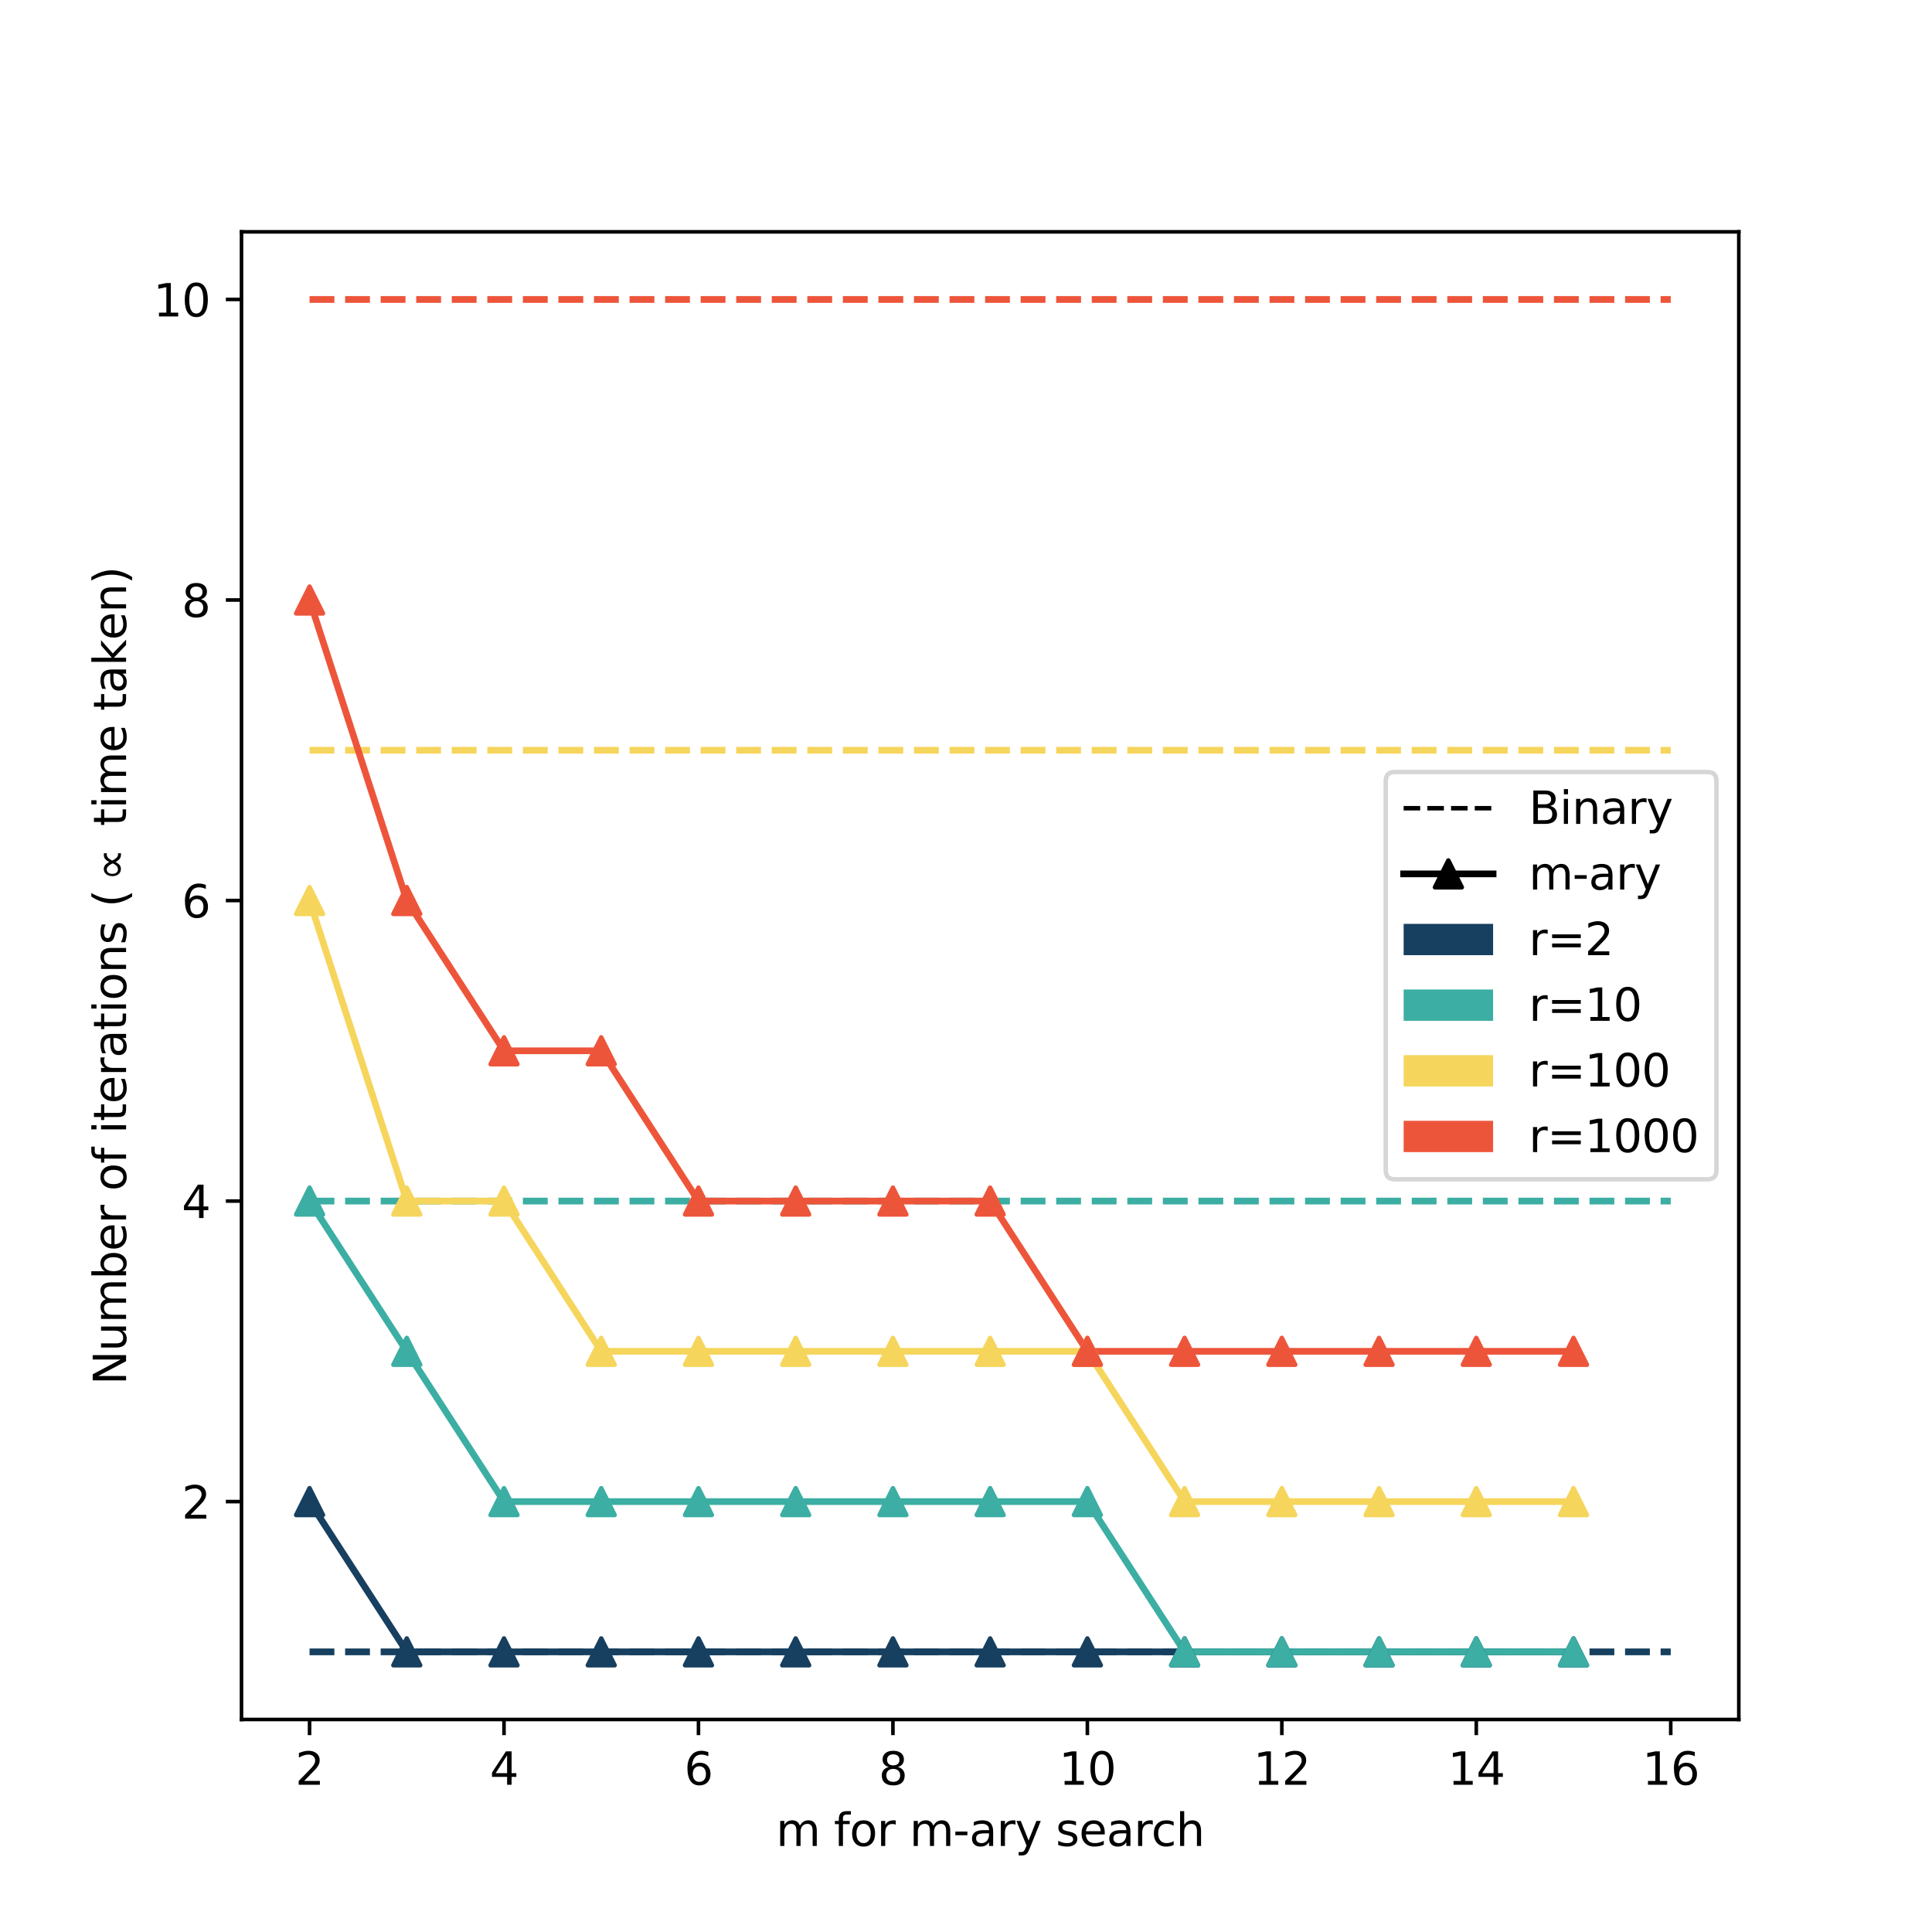 <?xml version="1.0" encoding="utf-8" standalone="no"?>
<!DOCTYPE svg PUBLIC "-//W3C//DTD SVG 1.1//EN"
  "http://www.w3.org/Graphics/SVG/1.1/DTD/svg11.dtd">
<svg height="432pt" version="1.1" viewBox="0 0 432 432" width="432pt" xmlns="http://www.w3.org/2000/svg" xmlns:xlink="http://www.w3.org/1999/xlink">
 <defs>
  <style type="text/css">*{stroke-linecap:butt;stroke-linejoin:round;}</style>
 </defs>
 <g id="figure_1">
  <g id="patch_1">
   <path d="M 0 432 
L 432 432 
L 432 0 
L 0 0 
z
" style="fill:#ffffff;"/>
  </g>
  <g id="axes_1">
   <g id="patch_2">
    <path d="M 54 384.48 
L 388.8 384.48 
L 388.8 51.84 
L 54 51.84 
z
" style="fill:#ffffff;"/>
   </g>
   <g id="matplotlib.axis_1">
    <g id="xtick_1">
     <g id="line2d_1">
      <defs>
       <path d="M 0 0 
L 0 3.5 
" id="mc1459bf43f" style="stroke:#000000;stroke-width:0.8;"/>
      </defs>
      <g>
       <use style="stroke:#000000;stroke-width:0.8;" x="69.218" xlink:href="#mc1459bf43f" y="384.48"/>
      </g>
     </g>
     <g id="text_1">
      <!-- 2 -->
      <g transform="translate(66.037 399.078)scale(0.1 -0.1)">
       <defs>
        <path d="M 1228 531 
L 3431 531 
L 3431 0 
L 469 0 
L 469 531 
Q 828 903 1448 1529 
Q 2069 2156 2228 2338 
Q 2531 2678 2651 2914 
Q 2772 3150 2772 3378 
Q 2772 3750 2511 3984 
Q 2250 4219 1831 4219 
Q 1534 4219 1204 4116 
Q 875 4013 500 3803 
L 500 4441 
Q 881 4594 1212 4672 
Q 1544 4750 1819 4750 
Q 2544 4750 2975 4387 
Q 3406 4025 3406 3419 
Q 3406 3131 3298 2873 
Q 3191 2616 2906 2266 
Q 2828 2175 2409 1742 
Q 1991 1309 1228 531 
z
" id="DejaVuSans-32" transform="scale(0.016)"/>
       </defs>
       <use xlink:href="#DejaVuSans-32"/>
      </g>
     </g>
    </g>
    <g id="xtick_2">
     <g id="line2d_2">
      <g>
       <use style="stroke:#000000;stroke-width:0.8;" x="112.699" xlink:href="#mc1459bf43f" y="384.48"/>
      </g>
     </g>
     <g id="text_2">
      <!-- 4 -->
      <g transform="translate(109.517 399.078)scale(0.1 -0.1)">
       <defs>
        <path d="M 2419 4116 
L 825 1625 
L 2419 1625 
L 2419 4116 
z
M 2253 4666 
L 3047 4666 
L 3047 1625 
L 3713 1625 
L 3713 1100 
L 3047 1100 
L 3047 0 
L 2419 0 
L 2419 1100 
L 313 1100 
L 313 1709 
L 2253 4666 
z
" id="DejaVuSans-34" transform="scale(0.016)"/>
       </defs>
       <use xlink:href="#DejaVuSans-34"/>
      </g>
     </g>
    </g>
    <g id="xtick_3">
     <g id="line2d_3">
      <g>
       <use style="stroke:#000000;stroke-width:0.8;" x="156.179" xlink:href="#mc1459bf43f" y="384.48"/>
      </g>
     </g>
     <g id="text_3">
      <!-- 6 -->
      <g transform="translate(152.998 399.078)scale(0.1 -0.1)">
       <defs>
        <path d="M 2113 2584 
Q 1688 2584 1439 2293 
Q 1191 2003 1191 1497 
Q 1191 994 1439 701 
Q 1688 409 2113 409 
Q 2538 409 2786 701 
Q 3034 994 3034 1497 
Q 3034 2003 2786 2293 
Q 2538 2584 2113 2584 
z
M 3366 4563 
L 3366 3988 
Q 3128 4100 2886 4159 
Q 2644 4219 2406 4219 
Q 1781 4219 1451 3797 
Q 1122 3375 1075 2522 
Q 1259 2794 1537 2939 
Q 1816 3084 2150 3084 
Q 2853 3084 3261 2657 
Q 3669 2231 3669 1497 
Q 3669 778 3244 343 
Q 2819 -91 2113 -91 
Q 1303 -91 875 529 
Q 447 1150 447 2328 
Q 447 3434 972 4092 
Q 1497 4750 2381 4750 
Q 2619 4750 2861 4703 
Q 3103 4656 3366 4563 
z
" id="DejaVuSans-36" transform="scale(0.016)"/>
       </defs>
       <use xlink:href="#DejaVuSans-36"/>
      </g>
     </g>
    </g>
    <g id="xtick_4">
     <g id="line2d_4">
      <g>
       <use style="stroke:#000000;stroke-width:0.8;" x="199.66" xlink:href="#mc1459bf43f" y="384.48"/>
      </g>
     </g>
     <g id="text_4">
      <!-- 8 -->
      <g transform="translate(196.478 399.078)scale(0.1 -0.1)">
       <defs>
        <path d="M 2034 2216 
Q 1584 2216 1326 1975 
Q 1069 1734 1069 1313 
Q 1069 891 1326 650 
Q 1584 409 2034 409 
Q 2484 409 2743 651 
Q 3003 894 3003 1313 
Q 3003 1734 2745 1975 
Q 2488 2216 2034 2216 
z
M 1403 2484 
Q 997 2584 770 2862 
Q 544 3141 544 3541 
Q 544 4100 942 4425 
Q 1341 4750 2034 4750 
Q 2731 4750 3128 4425 
Q 3525 4100 3525 3541 
Q 3525 3141 3298 2862 
Q 3072 2584 2669 2484 
Q 3125 2378 3379 2068 
Q 3634 1759 3634 1313 
Q 3634 634 3220 271 
Q 2806 -91 2034 -91 
Q 1263 -91 848 271 
Q 434 634 434 1313 
Q 434 1759 690 2068 
Q 947 2378 1403 2484 
z
M 1172 3481 
Q 1172 3119 1398 2916 
Q 1625 2713 2034 2713 
Q 2441 2713 2670 2916 
Q 2900 3119 2900 3481 
Q 2900 3844 2670 4047 
Q 2441 4250 2034 4250 
Q 1625 4250 1398 4047 
Q 1172 3844 1172 3481 
z
" id="DejaVuSans-38" transform="scale(0.016)"/>
       </defs>
       <use xlink:href="#DejaVuSans-38"/>
      </g>
     </g>
    </g>
    <g id="xtick_5">
     <g id="line2d_5">
      <g>
       <use style="stroke:#000000;stroke-width:0.8;" x="243.14" xlink:href="#mc1459bf43f" y="384.48"/>
      </g>
     </g>
     <g id="text_5">
      <!-- 10 -->
      <g transform="translate(236.778 399.078)scale(0.1 -0.1)">
       <defs>
        <path d="M 794 531 
L 1825 531 
L 1825 4091 
L 703 3866 
L 703 4441 
L 1819 4666 
L 2450 4666 
L 2450 531 
L 3481 531 
L 3481 0 
L 794 0 
L 794 531 
z
" id="DejaVuSans-31" transform="scale(0.016)"/>
        <path d="M 2034 4250 
Q 1547 4250 1301 3770 
Q 1056 3291 1056 2328 
Q 1056 1369 1301 889 
Q 1547 409 2034 409 
Q 2525 409 2770 889 
Q 3016 1369 3016 2328 
Q 3016 3291 2770 3770 
Q 2525 4250 2034 4250 
z
M 2034 4750 
Q 2819 4750 3233 4129 
Q 3647 3509 3647 2328 
Q 3647 1150 3233 529 
Q 2819 -91 2034 -91 
Q 1250 -91 836 529 
Q 422 1150 422 2328 
Q 422 3509 836 4129 
Q 1250 4750 2034 4750 
z
" id="DejaVuSans-30" transform="scale(0.016)"/>
       </defs>
       <use xlink:href="#DejaVuSans-31"/>
       <use x="63.623" xlink:href="#DejaVuSans-30"/>
      </g>
     </g>
    </g>
    <g id="xtick_6">
     <g id="line2d_6">
      <g>
       <use style="stroke:#000000;stroke-width:0.8;" x="286.621" xlink:href="#mc1459bf43f" y="384.48"/>
      </g>
     </g>
     <g id="text_6">
      <!-- 12 -->
      <g transform="translate(280.258 399.078)scale(0.1 -0.1)">
       <use xlink:href="#DejaVuSans-31"/>
       <use x="63.623" xlink:href="#DejaVuSans-32"/>
      </g>
     </g>
    </g>
    <g id="xtick_7">
     <g id="line2d_7">
      <g>
       <use style="stroke:#000000;stroke-width:0.8;" x="330.101" xlink:href="#mc1459bf43f" y="384.48"/>
      </g>
     </g>
     <g id="text_7">
      <!-- 14 -->
      <g transform="translate(323.739 399.078)scale(0.1 -0.1)">
       <use xlink:href="#DejaVuSans-31"/>
       <use x="63.623" xlink:href="#DejaVuSans-34"/>
      </g>
     </g>
    </g>
    <g id="xtick_8">
     <g id="line2d_8">
      <g>
       <use style="stroke:#000000;stroke-width:0.8;" x="373.582" xlink:href="#mc1459bf43f" y="384.48"/>
      </g>
     </g>
     <g id="text_8">
      <!-- 16 -->
      <g transform="translate(367.219 399.078)scale(0.1 -0.1)">
       <use xlink:href="#DejaVuSans-31"/>
       <use x="63.623" xlink:href="#DejaVuSans-36"/>
      </g>
     </g>
    </g>
    <g id="text_9">
     <!-- m for m-ary search -->
     <g transform="translate(173.528 412.757)scale(0.1 -0.1)">
      <defs>
       <path d="M 3328 2828 
Q 3544 3216 3844 3400 
Q 4144 3584 4550 3584 
Q 5097 3584 5394 3201 
Q 5691 2819 5691 2113 
L 5691 0 
L 5113 0 
L 5113 2094 
Q 5113 2597 4934 2840 
Q 4756 3084 4391 3084 
Q 3944 3084 3684 2787 
Q 3425 2491 3425 1978 
L 3425 0 
L 2847 0 
L 2847 2094 
Q 2847 2600 2669 2842 
Q 2491 3084 2119 3084 
Q 1678 3084 1418 2786 
Q 1159 2488 1159 1978 
L 1159 0 
L 581 0 
L 581 3500 
L 1159 3500 
L 1159 2956 
Q 1356 3278 1631 3431 
Q 1906 3584 2284 3584 
Q 2666 3584 2933 3390 
Q 3200 3197 3328 2828 
z
" id="DejaVuSans-6d" transform="scale(0.016)"/>
       <path id="DejaVuSans-20" transform="scale(0.016)"/>
       <path d="M 2375 4863 
L 2375 4384 
L 1825 4384 
Q 1516 4384 1395 4259 
Q 1275 4134 1275 3809 
L 1275 3500 
L 2222 3500 
L 2222 3053 
L 1275 3053 
L 1275 0 
L 697 0 
L 697 3053 
L 147 3053 
L 147 3500 
L 697 3500 
L 697 3744 
Q 697 4328 969 4595 
Q 1241 4863 1831 4863 
L 2375 4863 
z
" id="DejaVuSans-66" transform="scale(0.016)"/>
       <path d="M 1959 3097 
Q 1497 3097 1228 2736 
Q 959 2375 959 1747 
Q 959 1119 1226 758 
Q 1494 397 1959 397 
Q 2419 397 2687 759 
Q 2956 1122 2956 1747 
Q 2956 2369 2687 2733 
Q 2419 3097 1959 3097 
z
M 1959 3584 
Q 2709 3584 3137 3096 
Q 3566 2609 3566 1747 
Q 3566 888 3137 398 
Q 2709 -91 1959 -91 
Q 1206 -91 779 398 
Q 353 888 353 1747 
Q 353 2609 779 3096 
Q 1206 3584 1959 3584 
z
" id="DejaVuSans-6f" transform="scale(0.016)"/>
       <path d="M 2631 2963 
Q 2534 3019 2420 3045 
Q 2306 3072 2169 3072 
Q 1681 3072 1420 2755 
Q 1159 2438 1159 1844 
L 1159 0 
L 581 0 
L 581 3500 
L 1159 3500 
L 1159 2956 
Q 1341 3275 1631 3429 
Q 1922 3584 2338 3584 
Q 2397 3584 2469 3576 
Q 2541 3569 2628 3553 
L 2631 2963 
z
" id="DejaVuSans-72" transform="scale(0.016)"/>
       <path d="M 313 2009 
L 1997 2009 
L 1997 1497 
L 313 1497 
L 313 2009 
z
" id="DejaVuSans-2d" transform="scale(0.016)"/>
       <path d="M 2194 1759 
Q 1497 1759 1228 1600 
Q 959 1441 959 1056 
Q 959 750 1161 570 
Q 1363 391 1709 391 
Q 2188 391 2477 730 
Q 2766 1069 2766 1631 
L 2766 1759 
L 2194 1759 
z
M 3341 1997 
L 3341 0 
L 2766 0 
L 2766 531 
Q 2569 213 2275 61 
Q 1981 -91 1556 -91 
Q 1019 -91 701 211 
Q 384 513 384 1019 
Q 384 1609 779 1909 
Q 1175 2209 1959 2209 
L 2766 2209 
L 2766 2266 
Q 2766 2663 2505 2880 
Q 2244 3097 1772 3097 
Q 1472 3097 1187 3025 
Q 903 2953 641 2809 
L 641 3341 
Q 956 3463 1253 3523 
Q 1550 3584 1831 3584 
Q 2591 3584 2966 3190 
Q 3341 2797 3341 1997 
z
" id="DejaVuSans-61" transform="scale(0.016)"/>
       <path d="M 2059 -325 
Q 1816 -950 1584 -1140 
Q 1353 -1331 966 -1331 
L 506 -1331 
L 506 -850 
L 844 -850 
Q 1081 -850 1212 -737 
Q 1344 -625 1503 -206 
L 1606 56 
L 191 3500 
L 800 3500 
L 1894 763 
L 2988 3500 
L 3597 3500 
L 2059 -325 
z
" id="DejaVuSans-79" transform="scale(0.016)"/>
       <path d="M 2834 3397 
L 2834 2853 
Q 2591 2978 2328 3040 
Q 2066 3103 1784 3103 
Q 1356 3103 1142 2972 
Q 928 2841 928 2578 
Q 928 2378 1081 2264 
Q 1234 2150 1697 2047 
L 1894 2003 
Q 2506 1872 2764 1633 
Q 3022 1394 3022 966 
Q 3022 478 2636 193 
Q 2250 -91 1575 -91 
Q 1294 -91 989 -36 
Q 684 19 347 128 
L 347 722 
Q 666 556 975 473 
Q 1284 391 1588 391 
Q 1994 391 2212 530 
Q 2431 669 2431 922 
Q 2431 1156 2273 1281 
Q 2116 1406 1581 1522 
L 1381 1569 
Q 847 1681 609 1914 
Q 372 2147 372 2553 
Q 372 3047 722 3315 
Q 1072 3584 1716 3584 
Q 2034 3584 2315 3537 
Q 2597 3491 2834 3397 
z
" id="DejaVuSans-73" transform="scale(0.016)"/>
       <path d="M 3597 1894 
L 3597 1613 
L 953 1613 
Q 991 1019 1311 708 
Q 1631 397 2203 397 
Q 2534 397 2845 478 
Q 3156 559 3463 722 
L 3463 178 
Q 3153 47 2828 -22 
Q 2503 -91 2169 -91 
Q 1331 -91 842 396 
Q 353 884 353 1716 
Q 353 2575 817 3079 
Q 1281 3584 2069 3584 
Q 2775 3584 3186 3129 
Q 3597 2675 3597 1894 
z
M 3022 2063 
Q 3016 2534 2758 2815 
Q 2500 3097 2075 3097 
Q 1594 3097 1305 2825 
Q 1016 2553 972 2059 
L 3022 2063 
z
" id="DejaVuSans-65" transform="scale(0.016)"/>
       <path d="M 3122 3366 
L 3122 2828 
Q 2878 2963 2633 3030 
Q 2388 3097 2138 3097 
Q 1578 3097 1268 2742 
Q 959 2388 959 1747 
Q 959 1106 1268 751 
Q 1578 397 2138 397 
Q 2388 397 2633 464 
Q 2878 531 3122 666 
L 3122 134 
Q 2881 22 2623 -34 
Q 2366 -91 2075 -91 
Q 1284 -91 818 406 
Q 353 903 353 1747 
Q 353 2603 823 3093 
Q 1294 3584 2113 3584 
Q 2378 3584 2631 3529 
Q 2884 3475 3122 3366 
z
" id="DejaVuSans-63" transform="scale(0.016)"/>
       <path d="M 3513 2113 
L 3513 0 
L 2938 0 
L 2938 2094 
Q 2938 2591 2744 2837 
Q 2550 3084 2163 3084 
Q 1697 3084 1428 2787 
Q 1159 2491 1159 1978 
L 1159 0 
L 581 0 
L 581 4863 
L 1159 4863 
L 1159 2956 
Q 1366 3272 1645 3428 
Q 1925 3584 2291 3584 
Q 2894 3584 3203 3211 
Q 3513 2838 3513 2113 
z
" id="DejaVuSans-68" transform="scale(0.016)"/>
      </defs>
      <use xlink:href="#DejaVuSans-6d"/>
      <use x="97.412" xlink:href="#DejaVuSans-20"/>
      <use x="129.199" xlink:href="#DejaVuSans-66"/>
      <use x="164.404" xlink:href="#DejaVuSans-6f"/>
      <use x="225.586" xlink:href="#DejaVuSans-72"/>
      <use x="266.699" xlink:href="#DejaVuSans-20"/>
      <use x="298.486" xlink:href="#DejaVuSans-6d"/>
      <use x="395.898" xlink:href="#DejaVuSans-2d"/>
      <use x="431.982" xlink:href="#DejaVuSans-61"/>
      <use x="493.262" xlink:href="#DejaVuSans-72"/>
      <use x="534.375" xlink:href="#DejaVuSans-79"/>
      <use x="593.555" xlink:href="#DejaVuSans-20"/>
      <use x="625.342" xlink:href="#DejaVuSans-73"/>
      <use x="677.441" xlink:href="#DejaVuSans-65"/>
      <use x="738.965" xlink:href="#DejaVuSans-61"/>
      <use x="800.244" xlink:href="#DejaVuSans-72"/>
      <use x="839.107" xlink:href="#DejaVuSans-63"/>
      <use x="894.088" xlink:href="#DejaVuSans-68"/>
     </g>
    </g>
   </g>
   <g id="matplotlib.axis_2">
    <g id="ytick_1">
     <g id="line2d_9">
      <defs>
       <path d="M 0 0 
L -3.5 0 
" id="m2c2cb484c4" style="stroke:#000000;stroke-width:0.8;"/>
      </defs>
      <g>
       <use style="stroke:#000000;stroke-width:0.8;" x="54" xlink:href="#m2c2cb484c4" y="335.76"/>
      </g>
     </g>
     <g id="text_10">
      <!-- 2 -->
      <g transform="translate(40.638 339.559)scale(0.1 -0.1)">
       <use xlink:href="#DejaVuSans-32"/>
      </g>
     </g>
    </g>
    <g id="ytick_2">
     <g id="line2d_10">
      <g>
       <use style="stroke:#000000;stroke-width:0.8;" x="54" xlink:href="#m2c2cb484c4" y="268.56"/>
      </g>
     </g>
     <g id="text_11">
      <!-- 4 -->
      <g transform="translate(40.638 272.359)scale(0.1 -0.1)">
       <use xlink:href="#DejaVuSans-34"/>
      </g>
     </g>
    </g>
    <g id="ytick_3">
     <g id="line2d_11">
      <g>
       <use style="stroke:#000000;stroke-width:0.8;" x="54" xlink:href="#m2c2cb484c4" y="201.36"/>
      </g>
     </g>
     <g id="text_12">
      <!-- 6 -->
      <g transform="translate(40.638 205.159)scale(0.1 -0.1)">
       <use xlink:href="#DejaVuSans-36"/>
      </g>
     </g>
    </g>
    <g id="ytick_4">
     <g id="line2d_12">
      <g>
       <use style="stroke:#000000;stroke-width:0.8;" x="54" xlink:href="#m2c2cb484c4" y="134.16"/>
      </g>
     </g>
     <g id="text_13">
      <!-- 8 -->
      <g transform="translate(40.638 137.959)scale(0.1 -0.1)">
       <use xlink:href="#DejaVuSans-38"/>
      </g>
     </g>
    </g>
    <g id="ytick_5">
     <g id="line2d_13">
      <g>
       <use style="stroke:#000000;stroke-width:0.8;" x="54" xlink:href="#m2c2cb484c4" y="66.96"/>
      </g>
     </g>
     <g id="text_14">
      <!-- 10 -->
      <g transform="translate(34.275 70.759)scale(0.1 -0.1)">
       <use xlink:href="#DejaVuSans-31"/>
       <use x="63.623" xlink:href="#DejaVuSans-30"/>
      </g>
     </g>
    </g>
    <g id="text_15">
     <!-- Number of iterations ($\propto$ time taken) -->
     <g transform="translate(28.195 309.66)rotate(-90)scale(0.1 -0.1)">
      <defs>
       <path d="M 628 4666 
L 1478 4666 
L 3547 763 
L 3547 4666 
L 4159 4666 
L 4159 0 
L 3309 0 
L 1241 3903 
L 1241 0 
L 628 0 
L 628 4666 
z
" id="DejaVuSans-4e" transform="scale(0.016)"/>
       <path d="M 544 1381 
L 544 3500 
L 1119 3500 
L 1119 1403 
Q 1119 906 1312 657 
Q 1506 409 1894 409 
Q 2359 409 2629 706 
Q 2900 1003 2900 1516 
L 2900 3500 
L 3475 3500 
L 3475 0 
L 2900 0 
L 2900 538 
Q 2691 219 2414 64 
Q 2138 -91 1772 -91 
Q 1169 -91 856 284 
Q 544 659 544 1381 
z
M 1991 3584 
L 1991 3584 
z
" id="DejaVuSans-75" transform="scale(0.016)"/>
       <path d="M 3116 1747 
Q 3116 2381 2855 2742 
Q 2594 3103 2138 3103 
Q 1681 3103 1420 2742 
Q 1159 2381 1159 1747 
Q 1159 1113 1420 752 
Q 1681 391 2138 391 
Q 2594 391 2855 752 
Q 3116 1113 3116 1747 
z
M 1159 2969 
Q 1341 3281 1617 3432 
Q 1894 3584 2278 3584 
Q 2916 3584 3314 3078 
Q 3713 2572 3713 1747 
Q 3713 922 3314 415 
Q 2916 -91 2278 -91 
Q 1894 -91 1617 61 
Q 1341 213 1159 525 
L 1159 0 
L 581 0 
L 581 4863 
L 1159 4863 
L 1159 2969 
z
" id="DejaVuSans-62" transform="scale(0.016)"/>
       <path d="M 603 3500 
L 1178 3500 
L 1178 0 
L 603 0 
L 603 3500 
z
M 603 4863 
L 1178 4863 
L 1178 4134 
L 603 4134 
L 603 4863 
z
" id="DejaVuSans-69" transform="scale(0.016)"/>
       <path d="M 1172 4494 
L 1172 3500 
L 2356 3500 
L 2356 3053 
L 1172 3053 
L 1172 1153 
Q 1172 725 1289 603 
Q 1406 481 1766 481 
L 2356 481 
L 2356 0 
L 1766 0 
Q 1100 0 847 248 
Q 594 497 594 1153 
L 594 3053 
L 172 3053 
L 172 3500 
L 594 3500 
L 594 4494 
L 1172 4494 
z
" id="DejaVuSans-74" transform="scale(0.016)"/>
       <path d="M 3513 2113 
L 3513 0 
L 2938 0 
L 2938 2094 
Q 2938 2591 2744 2837 
Q 2550 3084 2163 3084 
Q 1697 3084 1428 2787 
Q 1159 2491 1159 1978 
L 1159 0 
L 581 0 
L 581 3500 
L 1159 3500 
L 1159 2956 
Q 1366 3272 1645 3428 
Q 1925 3584 2291 3584 
Q 2894 3584 3203 3211 
Q 3513 2838 3513 2113 
z
" id="DejaVuSans-6e" transform="scale(0.016)"/>
       <path d="M 1984 4856 
Q 1566 4138 1362 3434 
Q 1159 2731 1159 2009 
Q 1159 1288 1364 580 
Q 1569 -128 1984 -844 
L 1484 -844 
Q 1016 -109 783 600 
Q 550 1309 550 2009 
Q 550 2706 781 3412 
Q 1013 4119 1484 4856 
L 1984 4856 
z
" id="DejaVuSans-28" transform="scale(0.016)"/>
       <path d="M 1647 1134 
Q 2163 1134 2472 1884 
Q 2075 2703 1647 2703 
Q 1334 2703 1175 2478 
Q 1006 2238 1006 1919 
Q 1006 1569 1175 1353 
Q 1350 1134 1647 1134 
z
M 3884 1128 
L 3884 716 
L 3644 716 
Q 3416 716 3247 809 
Q 3078 894 2916 1091 
Q 2819 1203 2666 1466 
Q 2456 1091 2272 925 
Q 2044 725 1681 725 
Q 1259 725 981 1041 
Q 688 1372 688 1919 
Q 688 2444 981 2800 
Q 1241 3116 1688 3116 
Q 1916 3116 2084 3022 
Q 2281 2919 2416 2741 
Q 2541 2581 2666 2366 
Q 2875 2741 3059 2906 
Q 3288 3106 3650 3106 
L 3884 3106 
L 3884 2697 
L 3684 2697 
Q 3222 2697 2859 1947 
Q 3256 1128 3684 1128 
L 3884 1128 
z
" id="DejaVuSans-221d" transform="scale(0.016)"/>
       <path d="M 581 4863 
L 1159 4863 
L 1159 1991 
L 2875 3500 
L 3609 3500 
L 1753 1863 
L 3688 0 
L 2938 0 
L 1159 1709 
L 1159 0 
L 581 0 
L 581 4863 
z
" id="DejaVuSans-6b" transform="scale(0.016)"/>
       <path d="M 513 4856 
L 1013 4856 
Q 1481 4119 1714 3412 
Q 1947 2706 1947 2009 
Q 1947 1309 1714 600 
Q 1481 -109 1013 -844 
L 513 -844 
Q 928 -128 1133 580 
Q 1338 1288 1338 2009 
Q 1338 2731 1133 3434 
Q 928 4138 513 4856 
z
" id="DejaVuSans-29" transform="scale(0.016)"/>
      </defs>
      <use transform="translate(0 0.016)" xlink:href="#DejaVuSans-4e"/>
      <use transform="translate(74.805 0.016)" xlink:href="#DejaVuSans-75"/>
      <use transform="translate(138.184 0.016)" xlink:href="#DejaVuSans-6d"/>
      <use transform="translate(235.596 0.016)" xlink:href="#DejaVuSans-62"/>
      <use transform="translate(299.072 0.016)" xlink:href="#DejaVuSans-65"/>
      <use transform="translate(360.596 0.016)" xlink:href="#DejaVuSans-72"/>
      <use transform="translate(401.709 0.016)" xlink:href="#DejaVuSans-20"/>
      <use transform="translate(433.496 0.016)" xlink:href="#DejaVuSans-6f"/>
      <use transform="translate(494.678 0.016)" xlink:href="#DejaVuSans-66"/>
      <use transform="translate(529.883 0.016)" xlink:href="#DejaVuSans-20"/>
      <use transform="translate(561.67 0.016)" xlink:href="#DejaVuSans-69"/>
      <use transform="translate(589.453 0.016)" xlink:href="#DejaVuSans-74"/>
      <use transform="translate(628.662 0.016)" xlink:href="#DejaVuSans-65"/>
      <use transform="translate(690.186 0.016)" xlink:href="#DejaVuSans-72"/>
      <use transform="translate(731.299 0.016)" xlink:href="#DejaVuSans-61"/>
      <use transform="translate(792.578 0.016)" xlink:href="#DejaVuSans-74"/>
      <use transform="translate(831.787 0.016)" xlink:href="#DejaVuSans-69"/>
      <use transform="translate(859.57 0.016)" xlink:href="#DejaVuSans-6f"/>
      <use transform="translate(920.752 0.016)" xlink:href="#DejaVuSans-6e"/>
      <use transform="translate(984.131 0.016)" xlink:href="#DejaVuSans-73"/>
      <use transform="translate(1036.23 0.016)" xlink:href="#DejaVuSans-20"/>
      <use transform="translate(1068.018 0.016)" xlink:href="#DejaVuSans-28"/>
      <use transform="translate(1126.514 0.016)" xlink:href="#DejaVuSans-221d"/>
      <use transform="translate(1217.432 0.016)" xlink:href="#DejaVuSans-20"/>
      <use transform="translate(1249.219 0.016)" xlink:href="#DejaVuSans-74"/>
      <use transform="translate(1288.428 0.016)" xlink:href="#DejaVuSans-69"/>
      <use transform="translate(1316.211 0.016)" xlink:href="#DejaVuSans-6d"/>
      <use transform="translate(1413.623 0.016)" xlink:href="#DejaVuSans-65"/>
      <use transform="translate(1475.146 0.016)" xlink:href="#DejaVuSans-20"/>
      <use transform="translate(1506.934 0.016)" xlink:href="#DejaVuSans-74"/>
      <use transform="translate(1546.143 0.016)" xlink:href="#DejaVuSans-61"/>
      <use transform="translate(1607.422 0.016)" xlink:href="#DejaVuSans-6b"/>
      <use transform="translate(1665.332 0.016)" xlink:href="#DejaVuSans-65"/>
      <use transform="translate(1726.855 0.016)" xlink:href="#DejaVuSans-6e"/>
      <use transform="translate(1790.234 0.016)" xlink:href="#DejaVuSans-29"/>
     </g>
    </g>
   </g>
   <g id="line2d_14">
    <path clip-path="url(#p0aa6411105)" d="M 69.218 369.36 
L 373.582 369.36 
" style="fill:none;stroke:#173f5f;stroke-dasharray:5.55,2.4;stroke-dashoffset:0;stroke-width:1.5;"/>
   </g>
   <g id="line2d_15">
    <path clip-path="url(#p0aa6411105)" d="M 69.218 335.76 
L 90.958 369.36 
L 112.699 369.36 
L 134.439 369.36 
L 156.179 369.36 
L 177.919 369.36 
L 199.66 369.36 
L 221.4 369.36 
L 243.14 369.36 
L 264.881 369.36 
L 286.621 369.36 
L 308.361 369.36 
L 330.101 369.36 
L 351.842 369.36 
" style="fill:none;stroke:#173f5f;stroke-linecap:square;stroke-width:1.5;"/>
   </g>
   <g id="line2d_16">
    <path clip-path="url(#p0aa6411105)" d="M 69.218 268.56 
L 373.582 268.56 
" style="fill:none;stroke:#3caea3;stroke-dasharray:5.55,2.4;stroke-dashoffset:0;stroke-width:1.5;"/>
   </g>
   <g id="line2d_17">
    <path clip-path="url(#p0aa6411105)" d="M 69.218 268.56 
L 90.958 302.16 
L 112.699 335.76 
L 134.439 335.76 
L 156.179 335.76 
L 177.919 335.76 
L 199.66 335.76 
L 221.4 335.76 
L 243.14 335.76 
L 264.881 369.36 
L 286.621 369.36 
L 308.361 369.36 
L 330.101 369.36 
L 351.842 369.36 
" style="fill:none;stroke:#3caea3;stroke-linecap:square;stroke-width:1.5;"/>
   </g>
   <g id="line2d_18">
    <path clip-path="url(#p0aa6411105)" d="M 69.218 167.76 
L 373.582 167.76 
" style="fill:none;stroke:#f6d55c;stroke-dasharray:5.55,2.4;stroke-dashoffset:0;stroke-width:1.5;"/>
   </g>
   <g id="line2d_19">
    <path clip-path="url(#p0aa6411105)" d="M 69.218 201.36 
L 90.958 268.56 
L 112.699 268.56 
L 134.439 302.16 
L 156.179 302.16 
L 177.919 302.16 
L 199.66 302.16 
L 221.4 302.16 
L 243.14 302.16 
L 264.881 335.76 
L 286.621 335.76 
L 308.361 335.76 
L 330.101 335.76 
L 351.842 335.76 
" style="fill:none;stroke:#f6d55c;stroke-linecap:square;stroke-width:1.5;"/>
   </g>
   <g id="line2d_20">
    <path clip-path="url(#p0aa6411105)" d="M 69.218 66.96 
L 373.582 66.96 
" style="fill:none;stroke:#ed553b;stroke-dasharray:5.55,2.4;stroke-dashoffset:0;stroke-width:1.5;"/>
   </g>
   <g id="line2d_21">
    <path clip-path="url(#p0aa6411105)" d="M 69.218 134.16 
L 90.958 201.36 
L 112.699 234.96 
L 134.439 234.96 
L 156.179 268.56 
L 177.919 268.56 
L 199.66 268.56 
L 221.4 268.56 
L 243.14 302.16 
L 264.881 302.16 
L 286.621 302.16 
L 308.361 302.16 
L 330.101 302.16 
L 351.842 302.16 
" style="fill:none;stroke:#ed553b;stroke-linecap:square;stroke-width:1.5;"/>
   </g>
   <g id="patch_3">
    <path d="M 54 384.48 
L 54 51.84 
" style="fill:none;stroke:#000000;stroke-linecap:square;stroke-linejoin:miter;stroke-width:0.8;"/>
   </g>
   <g id="patch_4">
    <path d="M 388.8 384.48 
L 388.8 51.84 
" style="fill:none;stroke:#000000;stroke-linecap:square;stroke-linejoin:miter;stroke-width:0.8;"/>
   </g>
   <g id="patch_5">
    <path d="M 54 384.48 
L 388.8 384.48 
" style="fill:none;stroke:#000000;stroke-linecap:square;stroke-linejoin:miter;stroke-width:0.8;"/>
   </g>
   <g id="patch_6">
    <path d="M 54 51.84 
L 388.8 51.84 
" style="fill:none;stroke:#000000;stroke-linecap:square;stroke-linejoin:miter;stroke-width:0.8;"/>
   </g>
   <g id="legend_1">
    <g id="patch_7">
     <path d="M 311.859 263.694 
L 381.8 263.694 
Q 383.8 263.694 383.8 261.694 
L 383.8 174.626 
Q 383.8 172.626 381.8 172.626 
L 311.859 172.626 
Q 309.859 172.626 309.859 174.626 
L 309.859 261.694 
Q 309.859 263.694 311.859 263.694 
z
" style="fill:#ffffff;opacity:0.8;stroke:#cccccc;stroke-linejoin:miter;"/>
    </g>
    <g id="line2d_22">
     <path d="M 313.859 180.724 
L 333.859 180.724 
" style="fill:none;stroke:#000000;stroke-dasharray:3.7,1.6;stroke-dashoffset:0;"/>
    </g>
    <g id="line2d_23"/>
    <g id="text_16">
     <!-- Binary -->
     <g transform="translate(341.859 184.224)scale(0.1 -0.1)">
      <defs>
       <path d="M 1259 2228 
L 1259 519 
L 2272 519 
Q 2781 519 3026 730 
Q 3272 941 3272 1375 
Q 3272 1813 3026 2020 
Q 2781 2228 2272 2228 
L 1259 2228 
z
M 1259 4147 
L 1259 2741 
L 2194 2741 
Q 2656 2741 2882 2914 
Q 3109 3088 3109 3444 
Q 3109 3797 2882 3972 
Q 2656 4147 2194 4147 
L 1259 4147 
z
M 628 4666 
L 2241 4666 
Q 2963 4666 3353 4366 
Q 3744 4066 3744 3513 
Q 3744 3084 3544 2831 
Q 3344 2578 2956 2516 
Q 3422 2416 3680 2098 
Q 3938 1781 3938 1306 
Q 3938 681 3513 340 
Q 3088 0 2303 0 
L 628 0 
L 628 4666 
z
" id="DejaVuSans-42" transform="scale(0.016)"/>
      </defs>
      <use xlink:href="#DejaVuSans-42"/>
      <use x="68.604" xlink:href="#DejaVuSans-69"/>
      <use x="96.387" xlink:href="#DejaVuSans-6e"/>
      <use x="159.766" xlink:href="#DejaVuSans-61"/>
      <use x="221.045" xlink:href="#DejaVuSans-72"/>
      <use x="262.158" xlink:href="#DejaVuSans-79"/>
     </g>
    </g>
    <g id="line2d_24">
     <path d="M 313.859 195.402 
L 333.859 195.402 
" style="fill:none;stroke:#000000;stroke-linecap:square;stroke-width:1.5;"/>
    </g>
    <g id="line2d_25">
     <defs>
      <path d="M 0 -3 
L -3 3 
L 3 3 
z
" id="m3137754ae1" style="stroke:#000000;stroke-linejoin:miter;"/>
     </defs>
     <g>
      <use style="stroke:#000000;stroke-linejoin:miter;" x="323.859" xlink:href="#m3137754ae1" y="195.402"/>
     </g>
    </g>
    <g id="text_17">
     <!-- m-ary -->
     <g transform="translate(341.859 198.902)scale(0.1 -0.1)">
      <use xlink:href="#DejaVuSans-6d"/>
      <use x="97.412" xlink:href="#DejaVuSans-2d"/>
      <use x="133.496" xlink:href="#DejaVuSans-61"/>
      <use x="194.775" xlink:href="#DejaVuSans-72"/>
      <use x="235.889" xlink:href="#DejaVuSans-79"/>
     </g>
    </g>
    <g id="patch_8">
     <path d="M 313.859 213.58 
L 333.859 213.58 
L 333.859 206.58 
L 313.859 206.58 
z
" style="fill:#173f5f;"/>
    </g>
    <g id="text_18">
     <!-- r=2 -->
     <g transform="translate(341.859 213.58)scale(0.1 -0.1)">
      <defs>
       <path d="M 678 2906 
L 4684 2906 
L 4684 2381 
L 678 2381 
L 678 2906 
z
M 678 1631 
L 4684 1631 
L 4684 1100 
L 678 1100 
L 678 1631 
z
" id="DejaVuSans-3d" transform="scale(0.016)"/>
      </defs>
      <use xlink:href="#DejaVuSans-72"/>
      <use x="41.113" xlink:href="#DejaVuSans-3d"/>
      <use x="124.902" xlink:href="#DejaVuSans-32"/>
     </g>
    </g>
    <g id="patch_9">
     <path d="M 313.859 228.258 
L 333.859 228.258 
L 333.859 221.258 
L 313.859 221.258 
z
" style="fill:#3caea3;"/>
    </g>
    <g id="text_19">
     <!-- r=10 -->
     <g transform="translate(341.859 228.258)scale(0.1 -0.1)">
      <use xlink:href="#DejaVuSans-72"/>
      <use x="41.113" xlink:href="#DejaVuSans-3d"/>
      <use x="124.902" xlink:href="#DejaVuSans-31"/>
      <use x="188.525" xlink:href="#DejaVuSans-30"/>
     </g>
    </g>
    <g id="patch_10">
     <path d="M 313.859 242.937 
L 333.859 242.937 
L 333.859 235.937 
L 313.859 235.937 
z
" style="fill:#f6d55c;"/>
    </g>
    <g id="text_20">
     <!-- r=100 -->
     <g transform="translate(341.859 242.937)scale(0.1 -0.1)">
      <use xlink:href="#DejaVuSans-72"/>
      <use x="41.113" xlink:href="#DejaVuSans-3d"/>
      <use x="124.902" xlink:href="#DejaVuSans-31"/>
      <use x="188.525" xlink:href="#DejaVuSans-30"/>
      <use x="252.148" xlink:href="#DejaVuSans-30"/>
     </g>
    </g>
    <g id="patch_11">
     <path d="M 313.859 257.615 
L 333.859 257.615 
L 333.859 250.615 
L 313.859 250.615 
z
" style="fill:#ed553b;"/>
    </g>
    <g id="text_21">
     <!-- r=1000 -->
     <g transform="translate(341.859 257.615)scale(0.1 -0.1)">
      <use xlink:href="#DejaVuSans-72"/>
      <use x="41.113" xlink:href="#DejaVuSans-3d"/>
      <use x="124.902" xlink:href="#DejaVuSans-31"/>
      <use x="188.525" xlink:href="#DejaVuSans-30"/>
      <use x="252.148" xlink:href="#DejaVuSans-30"/>
      <use x="315.771" xlink:href="#DejaVuSans-30"/>
     </g>
    </g>
   </g>
   <g id="PathCollection_1">
    <defs>
     <path d="M 0 -3 
L -3 3 
L 3 3 
z
" id="m78b99d986f" style="stroke:#173f5f;"/>
    </defs>
    <g clip-path="url(#p0aa6411105)">
     <use style="fill:#173f5f;stroke:#173f5f;" x="69.218" xlink:href="#m78b99d986f" y="335.76"/>
     <use style="fill:#173f5f;stroke:#173f5f;" x="90.958" xlink:href="#m78b99d986f" y="369.36"/>
     <use style="fill:#173f5f;stroke:#173f5f;" x="112.699" xlink:href="#m78b99d986f" y="369.36"/>
     <use style="fill:#173f5f;stroke:#173f5f;" x="134.439" xlink:href="#m78b99d986f" y="369.36"/>
     <use style="fill:#173f5f;stroke:#173f5f;" x="156.179" xlink:href="#m78b99d986f" y="369.36"/>
     <use style="fill:#173f5f;stroke:#173f5f;" x="177.919" xlink:href="#m78b99d986f" y="369.36"/>
     <use style="fill:#173f5f;stroke:#173f5f;" x="199.66" xlink:href="#m78b99d986f" y="369.36"/>
     <use style="fill:#173f5f;stroke:#173f5f;" x="221.4" xlink:href="#m78b99d986f" y="369.36"/>
     <use style="fill:#173f5f;stroke:#173f5f;" x="243.14" xlink:href="#m78b99d986f" y="369.36"/>
     <use style="fill:#173f5f;stroke:#173f5f;" x="264.881" xlink:href="#m78b99d986f" y="369.36"/>
     <use style="fill:#173f5f;stroke:#173f5f;" x="286.621" xlink:href="#m78b99d986f" y="369.36"/>
     <use style="fill:#173f5f;stroke:#173f5f;" x="308.361" xlink:href="#m78b99d986f" y="369.36"/>
     <use style="fill:#173f5f;stroke:#173f5f;" x="330.101" xlink:href="#m78b99d986f" y="369.36"/>
     <use style="fill:#173f5f;stroke:#173f5f;" x="351.842" xlink:href="#m78b99d986f" y="369.36"/>
    </g>
   </g>
   <g id="PathCollection_2">
    <defs>
     <path d="M 0 -3 
L -3 3 
L 3 3 
z
" id="m0199e7fbb7" style="stroke:#3caea3;"/>
    </defs>
    <g clip-path="url(#p0aa6411105)">
     <use style="fill:#3caea3;stroke:#3caea3;" x="69.218" xlink:href="#m0199e7fbb7" y="268.56"/>
     <use style="fill:#3caea3;stroke:#3caea3;" x="90.958" xlink:href="#m0199e7fbb7" y="302.16"/>
     <use style="fill:#3caea3;stroke:#3caea3;" x="112.699" xlink:href="#m0199e7fbb7" y="335.76"/>
     <use style="fill:#3caea3;stroke:#3caea3;" x="134.439" xlink:href="#m0199e7fbb7" y="335.76"/>
     <use style="fill:#3caea3;stroke:#3caea3;" x="156.179" xlink:href="#m0199e7fbb7" y="335.76"/>
     <use style="fill:#3caea3;stroke:#3caea3;" x="177.919" xlink:href="#m0199e7fbb7" y="335.76"/>
     <use style="fill:#3caea3;stroke:#3caea3;" x="199.66" xlink:href="#m0199e7fbb7" y="335.76"/>
     <use style="fill:#3caea3;stroke:#3caea3;" x="221.4" xlink:href="#m0199e7fbb7" y="335.76"/>
     <use style="fill:#3caea3;stroke:#3caea3;" x="243.14" xlink:href="#m0199e7fbb7" y="335.76"/>
     <use style="fill:#3caea3;stroke:#3caea3;" x="264.881" xlink:href="#m0199e7fbb7" y="369.36"/>
     <use style="fill:#3caea3;stroke:#3caea3;" x="286.621" xlink:href="#m0199e7fbb7" y="369.36"/>
     <use style="fill:#3caea3;stroke:#3caea3;" x="308.361" xlink:href="#m0199e7fbb7" y="369.36"/>
     <use style="fill:#3caea3;stroke:#3caea3;" x="330.101" xlink:href="#m0199e7fbb7" y="369.36"/>
     <use style="fill:#3caea3;stroke:#3caea3;" x="351.842" xlink:href="#m0199e7fbb7" y="369.36"/>
    </g>
   </g>
   <g id="PathCollection_3">
    <defs>
     <path d="M 0 -3 
L -3 3 
L 3 3 
z
" id="m7e8fdd0e85" style="stroke:#f6d55c;"/>
    </defs>
    <g clip-path="url(#p0aa6411105)">
     <use style="fill:#f6d55c;stroke:#f6d55c;" x="69.218" xlink:href="#m7e8fdd0e85" y="201.36"/>
     <use style="fill:#f6d55c;stroke:#f6d55c;" x="90.958" xlink:href="#m7e8fdd0e85" y="268.56"/>
     <use style="fill:#f6d55c;stroke:#f6d55c;" x="112.699" xlink:href="#m7e8fdd0e85" y="268.56"/>
     <use style="fill:#f6d55c;stroke:#f6d55c;" x="134.439" xlink:href="#m7e8fdd0e85" y="302.16"/>
     <use style="fill:#f6d55c;stroke:#f6d55c;" x="156.179" xlink:href="#m7e8fdd0e85" y="302.16"/>
     <use style="fill:#f6d55c;stroke:#f6d55c;" x="177.919" xlink:href="#m7e8fdd0e85" y="302.16"/>
     <use style="fill:#f6d55c;stroke:#f6d55c;" x="199.66" xlink:href="#m7e8fdd0e85" y="302.16"/>
     <use style="fill:#f6d55c;stroke:#f6d55c;" x="221.4" xlink:href="#m7e8fdd0e85" y="302.16"/>
     <use style="fill:#f6d55c;stroke:#f6d55c;" x="243.14" xlink:href="#m7e8fdd0e85" y="302.16"/>
     <use style="fill:#f6d55c;stroke:#f6d55c;" x="264.881" xlink:href="#m7e8fdd0e85" y="335.76"/>
     <use style="fill:#f6d55c;stroke:#f6d55c;" x="286.621" xlink:href="#m7e8fdd0e85" y="335.76"/>
     <use style="fill:#f6d55c;stroke:#f6d55c;" x="308.361" xlink:href="#m7e8fdd0e85" y="335.76"/>
     <use style="fill:#f6d55c;stroke:#f6d55c;" x="330.101" xlink:href="#m7e8fdd0e85" y="335.76"/>
     <use style="fill:#f6d55c;stroke:#f6d55c;" x="351.842" xlink:href="#m7e8fdd0e85" y="335.76"/>
    </g>
   </g>
   <g id="PathCollection_4">
    <defs>
     <path d="M 0 -3 
L -3 3 
L 3 3 
z
" id="mae20e45d4f" style="stroke:#ed553b;"/>
    </defs>
    <g clip-path="url(#p0aa6411105)">
     <use style="fill:#ed553b;stroke:#ed553b;" x="69.218" xlink:href="#mae20e45d4f" y="134.16"/>
     <use style="fill:#ed553b;stroke:#ed553b;" x="90.958" xlink:href="#mae20e45d4f" y="201.36"/>
     <use style="fill:#ed553b;stroke:#ed553b;" x="112.699" xlink:href="#mae20e45d4f" y="234.96"/>
     <use style="fill:#ed553b;stroke:#ed553b;" x="134.439" xlink:href="#mae20e45d4f" y="234.96"/>
     <use style="fill:#ed553b;stroke:#ed553b;" x="156.179" xlink:href="#mae20e45d4f" y="268.56"/>
     <use style="fill:#ed553b;stroke:#ed553b;" x="177.919" xlink:href="#mae20e45d4f" y="268.56"/>
     <use style="fill:#ed553b;stroke:#ed553b;" x="199.66" xlink:href="#mae20e45d4f" y="268.56"/>
     <use style="fill:#ed553b;stroke:#ed553b;" x="221.4" xlink:href="#mae20e45d4f" y="268.56"/>
     <use style="fill:#ed553b;stroke:#ed553b;" x="243.14" xlink:href="#mae20e45d4f" y="302.16"/>
     <use style="fill:#ed553b;stroke:#ed553b;" x="264.881" xlink:href="#mae20e45d4f" y="302.16"/>
     <use style="fill:#ed553b;stroke:#ed553b;" x="286.621" xlink:href="#mae20e45d4f" y="302.16"/>
     <use style="fill:#ed553b;stroke:#ed553b;" x="308.361" xlink:href="#mae20e45d4f" y="302.16"/>
     <use style="fill:#ed553b;stroke:#ed553b;" x="330.101" xlink:href="#mae20e45d4f" y="302.16"/>
     <use style="fill:#ed553b;stroke:#ed553b;" x="351.842" xlink:href="#mae20e45d4f" y="302.16"/>
    </g>
   </g>
  </g>
 </g>
 <defs>
  <clipPath id="p0aa6411105">
   <rect height="332.64" width="334.8" x="54" y="51.84"/>
  </clipPath>
 </defs>
</svg>
